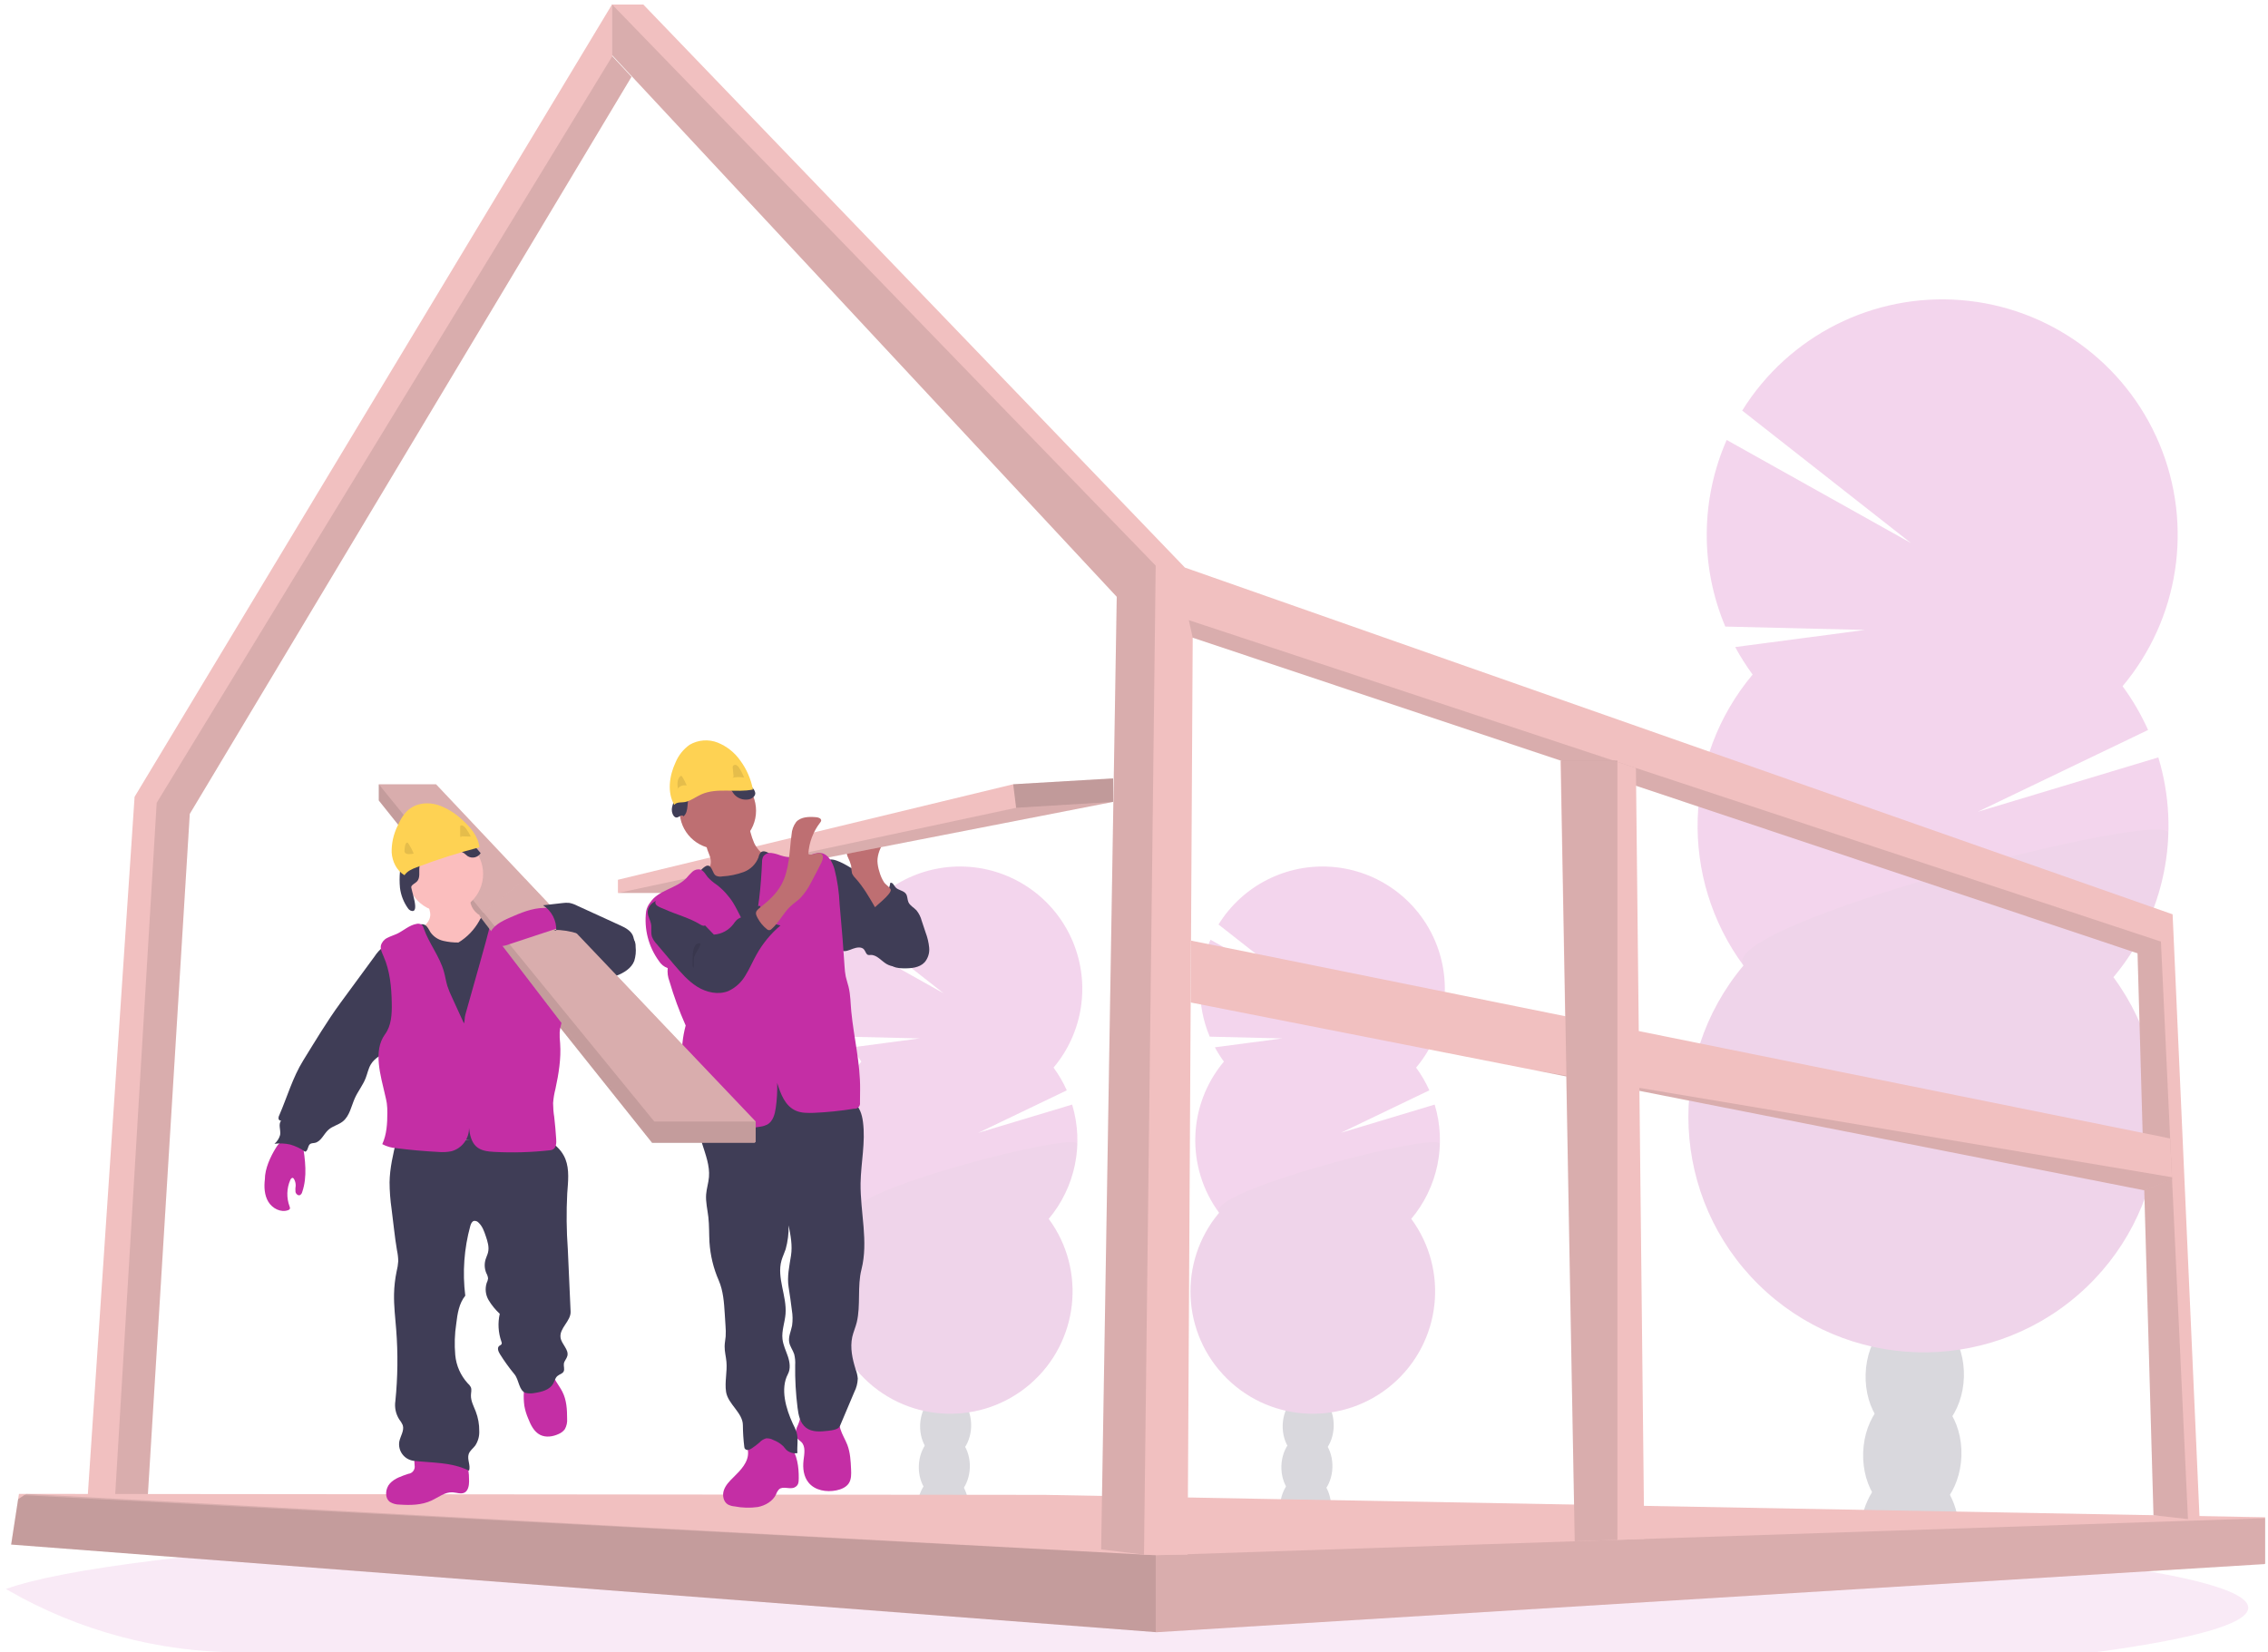 <?xml version="1.0" encoding="UTF-8"?>
<svg width="210px" height="153px" viewBox="0 0 210 153" version="1.1" xmlns="http://www.w3.org/2000/svg" xmlns:xlink="http://www.w3.org/1999/xlink">
    <title>03821164-1A47-4964-AC1F-3DCA5AC49EDD</title>
    <g id="---↳-eDiaries" stroke="none" stroke-width="1" fill="none" fill-rule="evenodd">
        <g id="eDiaries-—-Desktop-3-Copy" transform="translate(-580, -336)" fill-rule="nonzero">
            <g id="undraw_under_construction_-46-pa" transform="translate(580.547, 336.37)">
                <path d="M207.624,148.493 C207.624,150.002 202.427,151.415 193.359,152.63 L21.838,152.63 C14.206,152.646 6.707,150.641 0.102,146.819 L0,146.762 C2.606,145.812 7.31,144.927 13.713,144.127 L13.713,144.127 L14,144.092 C16.871,143.741 20.08,143.407 23.587,143.091 C23.675,143.091 23.766,143.078 23.854,143.067 L23.854,143.067 C26.637,142.82 29.597,142.588 32.735,142.371 C32.834,142.371 32.931,142.354 33.03,142.349 C34.241,142.263 35.476,142.18 36.736,142.102 L36.736,142.102 L37.222,142.071 C46.399,141.501 56.829,141.046 68.141,140.746 L68.155,140.746 C69.739,140.702 71.34,140.663 72.958,140.629 C74.757,140.586 76.579,140.549 78.422,140.516 C79.829,140.485 81.253,140.463 82.682,140.441 L82.715,140.441 C89.162,140.344 95.823,140.295 102.634,140.295 C119.476,140.295 135.395,140.602 149.501,141.155 L149.54,141.155 C151.709,141.239 153.838,141.331 155.914,141.426 L157.681,141.51 C160.023,141.622 162.305,141.742 164.527,141.87 L164.527,141.87 C190.654,143.356 207.624,145.77 207.624,148.493 Z" id="Path" fill="#C42EA5" opacity="0.1"></path>
                <g id="Group" opacity="0.2" transform="translate(109.683, 79.863)">
                    <path d="M13.015,59.418 C13.008,59.657 12.98,59.894 12.933,60.127 C11.396,59.883 9.85,59.662 8.295,59.465 C8.295,59.403 8.295,59.339 8.295,59.275 C8.309,58.613 8.5,57.966 8.847,57.402 C9.302,56.682 9.993,56.232 10.755,56.256 C11.517,56.28 12.178,56.773 12.586,57.517 C12.895,58.101 13.043,58.758 13.015,59.418 Z" id="Path" fill="#3F3D56"></path>
                    <ellipse id="Oval" fill="#3F3D56" transform="translate(10.78, 55.57) rotate(-88.19) translate(-10.78, -55.57) " cx="10.78" cy="55.57" rx="3.094" ry="2.363"></ellipse>
                    <ellipse id="Oval" fill="#3F3D56" transform="translate(10.9, 51.789) rotate(-88.19) translate(-10.9, -51.789) " cx="10.9" cy="51.789" rx="3.094" ry="2.363"></ellipse>
                    <ellipse id="Oval" fill="#3F3D56" transform="translate(11.018, 48.008) rotate(-88.19) translate(-11.018, -48.008) " cx="11.018" cy="48.008" rx="3.094" ry="2.363"></ellipse>
                    <ellipse id="Oval" fill="#3F3D56" transform="translate(11.137, 44.227) rotate(-88.19) translate(-11.137, -44.227) " cx="11.137" cy="44.227" rx="3.094" ry="2.363"></ellipse>
                    <path d="M3.098,18.066 C2.787,17.645 2.507,17.202 2.259,16.741 L8.5,15.917 L1.782,15.756 C0.571,12.882 0.595,9.636 1.851,6.781 L10.711,11.739 L2.595,5.37 C4.827,1.76 8.889,-0.299 13.12,0.035 C17.351,0.37 21.039,3.041 22.676,6.957 C24.313,10.872 23.624,15.375 20.89,18.621 C21.374,19.276 21.785,19.981 22.116,20.725 L13.925,24.657 L22.611,22.044 C23.722,25.711 22.906,29.691 20.442,32.625 C23.947,37.38 23.208,44.031 18.744,47.901 C14.281,51.771 7.593,51.56 3.382,47.417 C-0.829,43.273 -1.147,36.589 2.65,32.064 C-0.451,27.855 -0.268,22.071 3.092,18.066 L3.098,18.066 Z" id="Path" fill="#C42EA5"></path>
                    <path d="M23.092,25.703 C23.015,28.243 22.081,30.683 20.442,32.625 C23.947,37.38 23.208,44.031 18.744,47.901 C14.281,51.771 7.593,51.56 3.382,47.417 C-0.829,43.273 -1.147,36.589 2.65,32.064 C1.199,30.092 23.132,24.433 23.092,25.703 Z" id="Path" fill="#000000" opacity="0.1"></path>
                </g>
                <g id="Group" opacity="0.2" transform="translate(76.114, 79.863)">
                    <path d="M13.015,59.418 C13.008,59.657 12.98,59.894 12.933,60.127 C11.396,59.883 9.85,59.662 8.295,59.465 C8.295,59.403 8.295,59.339 8.295,59.275 C8.309,58.613 8.5,57.966 8.847,57.402 C9.302,56.682 9.993,56.232 10.755,56.256 C11.517,56.28 12.178,56.773 12.586,57.517 C12.895,58.101 13.043,58.758 13.015,59.418 L13.015,59.418 Z" id="Path" fill="#3F3D56"></path>
                    <ellipse id="Oval" fill="#3F3D56" transform="translate(10.777, 55.571) rotate(-88.19) translate(-10.777, -55.571) " cx="10.777" cy="55.571" rx="3.094" ry="2.363"></ellipse>
                    <ellipse id="Oval" fill="#3F3D56" transform="translate(10.898, 51.79) rotate(-88.19) translate(-10.898, -51.79) " cx="10.898" cy="51.79" rx="3.094" ry="2.363"></ellipse>
                    <ellipse id="Oval" fill="#3F3D56" transform="translate(11.016, 48.009) rotate(-88.19) translate(-11.016, -48.009) " cx="11.016" cy="48.009" rx="3.094" ry="2.363"></ellipse>
                    <ellipse id="Oval" fill="#3F3D56" transform="translate(11.134, 44.228) rotate(-88.19) translate(-11.134, -44.228) " cx="11.134" cy="44.228" rx="3.094" ry="2.363"></ellipse>
                    <path d="M3.098,18.066 C2.787,17.645 2.507,17.202 2.259,16.741 L8.5,15.917 L1.782,15.756 C0.571,12.882 0.595,9.636 1.851,6.781 L10.711,11.739 L2.595,5.37 C4.827,1.76 8.889,-0.299 13.12,0.035 C17.351,0.37 21.039,3.041 22.676,6.957 C24.313,10.872 23.624,15.375 20.89,18.621 C21.374,19.276 21.785,19.981 22.116,20.725 L13.925,24.657 L22.611,22.044 C23.722,25.711 22.906,29.691 20.442,32.625 C23.947,37.38 23.208,44.031 18.744,47.901 C14.281,51.771 7.593,51.56 3.382,47.417 C-0.829,43.273 -1.147,36.589 2.65,32.064 C-0.451,27.855 -0.268,22.071 3.092,18.066 L3.098,18.066 Z" id="Path" fill="#C42EA5"></path>
                    <path d="M23.092,25.703 C23.015,28.243 22.081,30.683 20.442,32.625 C23.947,37.38 23.208,44.031 18.744,47.901 C14.281,51.771 7.593,51.56 3.382,47.417 C-0.829,43.273 -1.147,36.589 2.65,32.064 C1.199,30.092 23.132,24.433 23.092,25.703 Z" id="Path" fill="#000000" opacity="0.1"></path>
                </g>
                <g id="Group" opacity="0.2" transform="translate(155.785, 27.349)">
                    <path d="M25.041,114.349 C25.024,114.8 24.97,115.249 24.88,115.692 C21.92,115.219 18.94,114.796 15.937,114.424 C15.937,114.305 15.937,114.183 15.937,114.059 C15.966,112.784 16.333,111.539 17.002,110.453 C17.885,109.068 19.21,108.2 20.675,108.244 C22.139,108.289 23.413,109.24 24.208,110.674 C24.808,111.803 25.095,113.072 25.041,114.349 L25.041,114.349 Z" id="Path" fill="#3F3D56"></path>
                    <ellipse id="Oval" fill="#3F3D56" transform="translate(20.732, 106.934) rotate(-88.19) translate(-20.732, -106.934) " cx="20.732" cy="106.934" rx="5.959" ry="4.552"></ellipse>
                    <ellipse id="Oval" fill="#3F3D56" transform="translate(20.961, 99.654) rotate(-88.19) translate(-20.961, -99.654) " cx="20.961" cy="99.654" rx="5.959" ry="4.552"></ellipse>
                    <ellipse id="Oval" fill="#3F3D56" transform="translate(21.193, 92.375) rotate(-88.19) translate(-21.193, -92.375) " cx="21.193" cy="92.375" rx="5.959" ry="4.552"></ellipse>
                    <ellipse id="Oval" fill="#3F3D56" transform="translate(21.161, 84.772) rotate(-88.282) translate(-21.161, -84.772) " cx="21.161" cy="84.772" rx="5.961" ry="4.554"></ellipse>
                    <path d="M5.948,34.741 C5.352,33.93 4.813,33.079 4.334,32.194 L16.348,30.609 L3.417,30.297 C1.083,24.765 1.129,18.515 3.546,13.018 L20.606,22.561 L4.983,10.299 C9.289,3.367 17.106,-0.58 25.24,0.069 C33.375,0.719 40.466,5.858 43.616,13.386 C46.767,20.914 45.449,29.571 40.202,35.821 C41.133,37.083 41.924,38.442 42.563,39.873 L26.792,47.446 L43.513,42.411 C45.654,49.462 44.09,57.117 39.354,62.762 C46.1,71.917 44.677,84.72 36.085,92.169 C27.492,99.619 14.617,99.213 6.511,91.237 C-1.595,83.261 -2.209,70.394 5.1,61.682 C-0.866,53.581 -0.516,42.449 5.948,34.739 L5.948,34.741 Z" id="Path" fill="#C42EA5"></path>
                    <path d="M44.443,49.441 C44.298,54.328 42.508,59.023 39.363,62.767 C46.109,71.922 44.686,84.724 36.093,92.174 C27.501,99.623 14.626,99.217 6.52,91.241 C-1.586,83.265 -2.2,70.399 5.109,61.687 C2.296,57.886 44.52,46.996 44.443,49.441 Z" id="Path" fill="#000000" opacity="0.1"></path>
                </g>
                <polygon id="Path" fill="#F1C0C0" points="7.312 142.087 9.629 142.08 12.895 142.08 17.025 74.99 57.925 6.74 56.147 4.832 56.147 0 11.915 73.409"></polygon>
                <polygon id="Path" fill="#000000" opacity="0.1" points="9.876 142.08 12.895 142.08 17.025 74.99 57.925 6.74 56.147 4.832 13.96 73.967"></polygon>
                <polygon id="Path" fill="#F1C0C0" points="0.486 142.645 106.461 150.755 106.552 150.762 209.113 144.454 209.19 144.45 209.19 140.119 96.181 138.045 1.897 137.954 1.208 137.954 1.133 138.44"></polygon>
                <polygon id="Path" fill="#000000" opacity="0.1" points="0.486 142.645 106.461 150.755 106.552 150.762 209.113 144.454 209.19 144.37 209.19 140.209 209.099 140.209 106.461 143.637 1.897 137.954 1.882 137.954 1.696 138.076 1.133 138.44"></polygon>
                <polygon id="Path" fill="#000000" opacity="0.1" points="0.486 142.645 106.461 150.755 106.461 143.637 1.696 138.076 1.133 138.44"></polygon>
                <polygon id="Path" fill="#F1C0C0" points="56.134 4.742 102.855 54.888 101.41 143.096 105.379 143.575 105.445 143.584 109.414 143.584 109.889 58.676 197.374 87.899 198.85 139.931 202.043 140.289 203.125 140.41 200.621 84.29 109.167 52.183 59.02 0.051 56.134 0.051"></polygon>
                <polygon id="Path" fill="#000000" opacity="0.1" points="109.529 57.052 109.889 58.676 197.374 87.899 198.85 139.931 202.043 140.289 199.539 86.816"></polygon>
                <polygon id="Path" fill="#000000" opacity="0.1" points="56.134 4.742 102.855 54.888 101.41 143.096 105.379 143.575 106.461 52.002 56.134 0.051"></polygon>
                <polygon id="Path" fill="#F1C0C0" points="109.699 92.453 141.786 98.771 141.797 98.773 197.997 109.845 200.57 108.813 200.561 108.632 200.393 105.043 109.732 86.724"></polygon>
                <polygon id="Path" fill="#000000" opacity="0.1" points="141.797 98.773 197.997 109.845 200.57 108.813 200.561 108.632"></polygon>
                <polygon id="Path" fill="#F1C0C0" points="143.946 70.052 144.814 117.831 145.262 142.343 149.213 142.21 151.7 142.126 150.927 70.743 149.213 70.173 148.838 70.052"></polygon>
                <polygon id="Path" fill="#000000" opacity="0.1" points="143.982 70.041 143.982 70.052 144.814 117.831 145.262 142.343 149.213 142.21 149.213 70.041"></polygon>
                <path d="M82.057,82.254 C82.289,82.38 82.51,82.524 82.72,82.684 C82.967,82.901 83.189,83.145 83.382,83.411 C84.33,84.637 85.204,86.061 85.111,87.607 C85.115,88.061 84.938,88.499 84.619,88.822 C84.228,89.155 83.667,89.171 83.155,89.171 C82.598,89.171 82.013,89.171 81.532,88.884 C81.05,88.597 80.648,88.038 80.078,88.051 C79.998,88.064 79.916,88.064 79.835,88.051 C79.639,87.987 79.599,87.729 79.471,87.565 C79.25,87.271 78.784,87.344 78.437,87.472 C78.091,87.6 77.706,87.793 77.364,87.645 C77.165,87.54 77.003,87.377 76.898,87.179 C76.079,85.854 75.904,84.261 75.75,82.722 C75.655,81.785 74.93,78.592 76.929,79.319 C77.812,79.637 78.638,80.273 79.442,80.739 L82.057,82.254 Z" id="Path" fill="#3F3D56"></path>
                <path d="M80.083,82.57 C80.45,82.834 80.95,82.814 81.295,82.521 C81.624,82.224 81.834,81.817 81.885,81.377 C82.106,81.308 82.218,81.598 82.36,81.774 C82.607,82.075 83.111,82.07 83.336,82.391 C83.493,82.611 83.457,82.918 83.568,83.168 C83.711,83.49 84.067,83.658 84.31,83.919 C84.539,84.204 84.705,84.534 84.796,84.888 L85.158,85.975 C85.331,86.427 85.443,86.9 85.489,87.382 C85.535,87.868 85.384,88.353 85.07,88.727 C84.584,89.25 83.786,89.305 83.082,89.29 C82.847,89.295 82.612,89.267 82.384,89.208 C81.759,89.014 81.359,88.385 81.194,87.751 C81.028,87.117 81.046,86.452 80.948,85.803 C80.844,85.165 80.658,84.543 80.396,83.952 C80.202,83.493 79.668,82.808 79.676,82.32 C79.835,82.32 79.95,82.466 80.083,82.57 Z" id="Path" fill="#3F3D56"></path>
                <path d="M80.876,80.332 C80.772,80.019 80.712,79.693 80.697,79.363 C80.697,78.7 80.999,78.077 81.304,77.486 L78.78,77.828 C78.475,77.87 78.135,77.932 77.963,78.186 C77.83,78.441 77.83,78.745 77.963,79.001 C78.089,79.253 78.19,79.517 78.263,79.789 C78.269,80.027 78.296,80.265 78.345,80.498 C78.423,80.669 78.533,80.824 78.669,80.955 C79.391,81.755 79.933,82.698 80.471,83.632 C80.456,83.605 81.993,82.415 81.931,82.026 C81.896,81.805 81.452,81.54 81.311,81.328 C81.115,81.021 80.969,80.685 80.876,80.332 L80.876,80.332 Z" id="Path" fill="#BE6F72"></path>
                <polygon id="Path" fill="#F1C0C0" points="102.519 71.704 102.519 73.879 65.268 81.145 63.336 82.316 56.668 82.316 56.668 81.09 93.268 72.247"></polygon>
                <polygon id="Path" fill="#000000" opacity="0.1" points="102.519 73.879 65.268 81.145 63.336 82.316 56.668 82.316 93.539 74.425"></polygon>
                <path d="M72.611,133.458 C71.757,132.423 70.302,132.114 69.1,132.711 C68.975,132.77 68.865,132.856 68.777,132.963 C68.557,133.272 68.698,133.699 68.718,134.081 C68.769,135.013 68.026,135.77 67.36,136.422 C67.002,136.771 66.637,137.144 66.476,137.619 C66.315,138.094 66.434,138.697 66.867,138.944 C67.056,139.039 67.261,139.096 67.472,139.112 C68.178,139.249 68.902,139.27 69.614,139.171 C70.319,139.037 71.01,138.637 71.315,137.988 C71.374,137.812 71.471,137.651 71.6,137.517 C71.989,137.21 72.585,137.57 73.027,137.352 C73.391,137.17 73.406,136.886 73.411,136.51 C73.424,135.472 73.269,134.297 72.611,133.458 Z" id="Path" fill="#C42EA5"></path>
                <path d="M77.912,133.418 C78.183,134.134 78.221,134.913 78.256,135.678 C78.276,136.119 78.289,136.592 78.051,136.965 C77.812,137.338 77.346,137.535 76.9,137.628 C75.979,137.818 74.913,137.639 74.319,136.908 C73.864,136.349 73.769,135.583 73.853,134.858 C73.923,134.264 74.073,133.568 73.647,133.147 C73.537,133.034 73.393,132.954 73.292,132.833 C73.071,132.564 73.106,132.157 73.225,131.826 C73.381,131.509 73.497,131.175 73.572,130.83 C73.59,130.666 76.562,130.945 76.836,131.079 C77.209,131.263 77.152,131.57 77.265,131.941 C77.421,132.458 77.722,132.923 77.912,133.418 Z" id="Path" fill="#C42EA5"></path>
                <path d="M78.457,101.691 C79.04,102.068 79.266,102.81 79.356,103.5 C79.606,105.388 79.168,107.296 79.135,109.202 C79.104,111.872 79.877,114.591 79.217,117.177 C78.822,118.723 79.157,120.49 78.786,122.051 C78.676,122.515 78.473,122.952 78.367,123.416 C78.146,124.421 78.378,125.472 78.689,126.455 C78.789,126.72 78.852,126.997 78.877,127.279 C78.862,127.712 78.752,128.138 78.554,128.524 L77.229,131.658 C77.081,132.009 76.498,132.067 76.125,132.113 C75.423,132.197 74.639,132.257 74.08,131.821 C73.521,131.386 73.387,130.658 73.3,129.977 C73.135,128.672 73.061,127.356 73.08,126.04 C73.104,125.696 73.073,125.351 72.989,125.017 C72.868,124.639 72.6,124.313 72.527,123.913 C72.435,123.396 72.697,122.888 72.795,122.367 C72.861,121.891 72.854,121.407 72.773,120.934 C72.686,120.227 72.587,119.52 72.474,118.818 C72.315,117.835 72.543,116.865 72.695,115.88 C72.839,114.955 72.656,114.012 72.474,113.093 C72.49,113.839 72.397,114.583 72.198,115.302 C72.081,115.653 71.913,115.989 71.812,116.346 C71.359,117.952 72.324,119.637 72.187,121.3 C72.123,122.078 71.818,122.846 71.905,123.612 C71.964,124.173 72.225,124.688 72.404,125.222 C72.583,125.757 72.675,126.369 72.404,126.868 C71.686,128.224 72.223,130.068 72.865,131.459 C72.996,131.706 73.109,131.961 73.205,132.223 C73.395,132.851 73.236,133.524 73.287,134.178 C72.912,134.239 72.53,134.124 72.251,133.867 C72.154,133.765 72.075,133.646 71.98,133.54 C71.714,133.287 71.4,133.091 71.057,132.963 C70.855,132.85 70.625,132.797 70.394,132.811 C70.151,132.879 69.933,133.014 69.765,133.202 C69.546,133.394 69.314,133.57 69.071,133.73 C68.967,133.809 68.846,133.863 68.718,133.886 C68.585,133.907 68.454,133.84 68.393,133.721 C68.379,133.684 68.371,133.645 68.369,133.606 C68.287,132.939 68.243,132.268 68.238,131.596 C68.238,130.441 66.856,129.646 66.681,128.504 C66.542,127.583 66.801,126.645 66.715,125.717 C66.673,125.24 66.54,124.772 66.549,124.295 C66.549,123.986 66.62,123.683 66.644,123.376 C66.664,123.035 66.659,122.694 66.628,122.354 L66.56,121.287 C66.494,120.233 66.421,119.158 66.006,118.195 C65.513,117.071 65.222,115.869 65.144,114.644 C65.1,113.871 65.129,113.098 65.041,112.323 C64.961,111.622 64.784,110.927 64.835,110.224 C64.877,109.681 65.056,109.156 65.098,108.612 C65.184,107.568 64.787,106.552 64.475,105.551 C64.164,104.551 63.934,103.442 64.343,102.477 C64.401,102.319 64.498,102.177 64.625,102.066 C64.782,101.963 64.96,101.896 65.147,101.872 C68.936,101.076 72.82,100.828 76.679,101.136 C77.309,101.172 77.919,101.363 78.457,101.691 Z" id="Path" fill="#3F3D56"></path>
                <circle id="Oval" fill="#BE6F72" cx="65.92" cy="74.696" r="3.538"></circle>
                <path d="M65.235,79.115 C65.286,79.318 65.286,79.529 65.235,79.732 C65.179,79.873 65.101,80.004 65.003,80.12 C64.661,80.562 64.282,80.974 63.87,81.353 C64.08,81.821 64.457,82.194 64.928,82.397 C65.395,82.596 65.886,82.736 66.388,82.815 C66.638,82.881 66.899,82.899 67.156,82.868 C67.393,82.808 67.618,82.706 67.819,82.567 L69.784,81.39 C70.081,81.23 70.356,81.031 70.602,80.8 C70.962,80.43 71.166,79.935 71.171,79.418 C71.181,79.325 71.155,79.233 71.101,79.157 C71.025,79.092 70.931,79.052 70.831,79.045 C70.14,78.892 69.595,78.331 69.285,77.695 C69.006,77.043 68.825,76.353 68.749,75.648 L66.653,76.752 C66.341,76.918 66.032,77.084 65.71,77.227 C65.504,77.32 65.089,77.397 64.943,77.585 C64.665,77.932 65.162,78.698 65.235,79.115 Z" id="Path" fill="#BE6F72"></path>
                <path d="M63.883,80.71 C63.585,80.955 63.352,81.27 63.205,81.626 C63.068,82.068 63.205,82.534 63.329,82.971 C63.909,84.835 64.351,86.739 64.654,88.667 C64.84,89.992 64.908,91.337 64.999,92.678 C65.184,95.412 65.454,99.772 65.814,102.488 C67.139,102.548 68.431,102.161 69.745,102.02 C72.201,101.759 74.729,102.356 77.134,101.799 C76.551,99.496 75.968,95.562 75.385,93.261 C75.127,92.354 74.948,91.427 74.851,90.489 C74.8,89.816 74.831,89.14 74.84,88.462 C74.86,87.137 74.787,85.812 74.714,84.486 C74.63,82.941 74.546,81.395 74.179,79.882 C74.154,79.689 74.064,79.511 73.923,79.376 C73.702,79.215 73.415,79.272 73.152,79.308 C72.348,79.41 71.533,79.217 70.86,78.764 C70.568,78.565 70.178,78.323 69.906,78.543 C69.79,78.677 69.714,78.84 69.685,79.014 C69.442,79.646 68.938,80.142 68.303,80.376 C67.673,80.604 67.014,80.74 66.346,80.778 C66.141,80.822 65.928,80.798 65.738,80.71 C65.425,80.518 65.403,79.827 65.007,79.78 C64.661,79.74 64.117,80.487 63.883,80.71 Z" id="Path" fill="#3F3D56"></path>
                <path d="M69.109,86.103 C68.294,85.324 67.936,84.193 67.342,83.232 C66.937,82.586 66.42,82.018 65.816,81.554 C65.512,81.353 65.233,81.116 64.985,80.849 C64.776,80.591 64.617,80.246 64.299,80.147 C64.032,80.089 63.753,80.166 63.554,80.352 C63.36,80.538 63.175,80.734 63.002,80.94 C62.066,81.909 60.42,82.044 59.678,83.166 C59.478,83.404 59.342,83.689 59.283,83.994 C59.069,85.627 59.492,87.279 60.462,88.61 C60.65,88.918 60.939,89.152 61.279,89.272 C61.233,89.684 61.288,90.101 61.438,90.487 C61.847,91.885 62.35,93.253 62.942,94.584 C62.801,95.104 62.702,95.635 62.647,96.172 C62.492,97.521 62.636,98.89 62.49,100.242 C62.37,101.346 62.048,102.422 62.037,103.528 C62.037,103.705 62.052,103.915 62.205,104.005 C62.286,104.047 62.377,104.066 62.468,104.061 L65.184,104.142 C66.761,104.189 68.353,104.235 69.906,103.943 C70.113,103.913 70.313,103.849 70.5,103.756 C71.026,103.462 71.2,102.799 71.284,102.21 C71.394,101.445 71.437,100.672 71.414,99.9 C71.743,100.94 72.134,102.015 73.128,102.466 C73.654,102.704 74.254,102.687 74.831,102.671 C76.073,102.616 77.311,102.488 78.539,102.289 C78.692,102.308 78.846,102.254 78.952,102.142 C79.059,102.03 79.106,101.874 79.08,101.722 L79.093,100.516 C79.12,98.067 78.512,95.726 78.276,93.287 C78.201,92.519 78.208,91.741 78.02,90.988 C77.943,90.673 77.83,90.363 77.762,90.045 C77.703,89.734 77.666,89.419 77.651,89.102 L77.479,86.673 C77.397,85.549 77.28,84.464 77.194,83.342 C77.147,82.25 76.988,81.165 76.721,80.105 C76.529,79.442 76.129,78.691 75.438,78.61 C75.069,78.568 74.712,78.729 74.36,78.842 C73.497,79.113 72.571,79.109 71.71,78.831 C71.444,78.725 71.167,78.651 70.884,78.61 C70.594,78.57 70.306,78.69 70.129,78.923 C70.043,79.096 70.003,79.287 70.012,79.48 C69.908,81.686 69.716,83.959 69.109,86.103 Z" id="Path" fill="#C42EA5"></path>
                <path d="M65.555,86.169 C64.537,85.096 63.492,84.003 62.181,83.32 C61.664,83.051 61.076,82.848 60.504,82.949 C59.932,83.051 59.4,83.548 59.427,84.129 C59.444,84.489 59.663,84.807 59.731,85.16 C59.811,85.558 59.696,85.982 59.82,86.366 C59.92,86.619 60.07,86.85 60.261,87.044 L61.825,88.897 C62.488,89.67 63.15,90.454 64.003,90.988 C64.855,91.523 65.959,91.772 66.896,91.392 C67.562,91.083 68.116,90.574 68.481,89.937 C68.87,89.319 69.144,88.643 69.508,88.005 C70.076,86.985 70.824,86.077 71.717,85.326 C71.258,85.206 70.681,85.039 70.392,84.663 C70.309,84.544 70.239,84.417 70.182,84.283 L69.824,83.51 C69.578,83.498 69.338,83.588 69.162,83.76 C69.008,83.937 68.844,84.105 68.669,84.261 C68.358,84.495 67.936,84.559 67.653,84.827 C67.544,84.941 67.445,85.065 67.357,85.198 C66.925,85.766 66.268,86.12 65.555,86.169 Z" id="Path" fill="#3F3D56"></path>
                <path d="M71.799,81.551 C72.565,80.153 72.53,78.477 72.748,76.898 C72.772,76.48 72.919,76.078 73.17,75.743 C73.612,75.244 74.391,75.237 75.058,75.301 C75.255,75.323 75.5,75.416 75.489,75.613 C75.474,75.683 75.439,75.748 75.39,75.8 C74.743,76.635 74.363,77.644 74.299,78.698 C74.645,78.939 75.182,78.444 75.516,78.698 C75.736,78.884 75.635,79.25 75.502,79.515 C75.195,80.129 74.877,80.739 74.55,81.344 C74.289,81.877 73.949,82.368 73.541,82.799 C73.261,83.069 72.932,83.281 72.647,83.546 C71.984,84.166 71.584,85.043 70.9,85.648 C70.842,85.711 70.764,85.751 70.679,85.761 C70.592,85.755 70.51,85.718 70.447,85.657 C70.105,85.379 69.821,85.036 69.612,84.648 C69.352,84.166 69.391,84.025 69.802,83.685 C70.571,83.077 71.319,82.426 71.799,81.551 Z" id="Path" fill="#BE6F72"></path>
                <path d="M64.274,85.22 C64.407,85.301 64.57,85.394 64.716,85.326 C64.775,85.29 64.826,85.241 64.864,85.182 C65.116,84.845 65.327,84.479 65.491,84.091 C65.519,84.036 65.535,83.976 65.537,83.914 C65.537,83.773 65.412,83.669 65.295,83.588 C64.667,83.188 63.993,82.867 63.287,82.634 C62.704,82.413 62.094,82.221 61.476,82.276 C61.007,82.307 60.57,82.529 60.268,82.89 C59.826,83.457 60.566,83.63 61.03,83.835 C62.103,84.323 63.265,84.606 64.274,85.22 Z" id="Path" fill="#C42EA5"></path>
                <path d="M63.579,88.974 C63.563,89.076 63.598,89.18 63.671,89.252 C63.735,88.939 63.651,88.608 63.718,88.292 C63.815,87.817 64.276,87.459 64.316,86.982 C63.47,86.816 63.585,88.462 63.579,88.974 Z" id="Path" fill="#000000" opacity="0.1"></path>
                <polygon id="Path" fill="#000000" opacity="0.2" points="102.519 71.704 102.519 73.879 93.539 74.425 93.268 72.247"></polygon>
                <path d="M62.735,75.222 C63.296,74.765 62.971,73.806 63.351,73.192 C63.572,72.856 63.945,72.68 64.312,72.53 C64.754,72.323 65.228,72.191 65.714,72.141 C66.207,72.094 66.695,72.273 67.039,72.629 C67.183,72.792 67.28,72.991 67.415,73.161 C67.755,73.565 68.289,73.75 68.806,73.643 C69.1,73.576 69.405,73.353 69.385,73.053 C69.352,72.87 69.258,72.704 69.12,72.58 L68.488,71.88 C67.77,71.085 66.973,70.242 65.92,70.043 C65.186,69.904 64.435,70.1 63.729,70.337 C63.444,70.432 63.124,70.573 63.044,70.862 C62.991,71.061 63.071,71.277 63.024,71.478 C62.934,71.878 62.421,72.013 62.183,72.349 C61.944,72.684 62.017,73.082 61.949,73.453 C61.88,73.824 61.681,74.186 61.657,74.57 C61.642,74.802 61.759,75.233 62.019,75.317 C62.28,75.401 62.574,74.946 62.735,75.222 Z" id="Path" fill="#3F3D56"></path>
                <path d="M69.17,72.735 C68.984,71.763 68.583,70.846 67.996,70.049 C67.473,69.306 66.747,68.729 65.904,68.389 C65.05,68.055 64.091,68.131 63.3,68.594 C62.721,69.008 62.27,69.576 61.999,70.235 C61.427,71.467 61.215,72.974 61.88,74.157 C62.145,73.835 62.6,73.981 63.002,73.864 C63.506,73.72 63.932,73.384 64.411,73.175 C65.858,72.536 67.625,73.053 69.17,72.735 Z" id="Path" fill="#FED253"></path>
                <path d="M62.218,72.667 C62.167,72.269 62.134,71.807 62.417,71.525 C62.445,71.49 62.489,71.47 62.534,71.472 C62.574,71.485 62.606,71.513 62.624,71.551 C62.788,71.809 62.927,72.081 63.04,72.364 C62.703,72.286 62.353,72.422 62.156,72.706" id="Path" fill="#000000" opacity="0.1"></path>
                <path d="M67.379,71.545 L67.3,70.756 C67.287,70.691 67.292,70.624 67.315,70.562 C67.384,70.454 67.524,70.416 67.638,70.474 C67.746,70.534 67.836,70.623 67.896,70.732 C68.08,71.014 68.233,71.316 68.351,71.631 C67.995,71.562 67.629,71.567 67.276,71.644" id="Path" fill="#000000" opacity="0.1"></path>
                <polygon id="Path" fill="#000000" opacity="0.1" points="69.356 103.544 69.356 105.346 67.834 105.447 59.831 105.447 59.831 103.544"></polygon>
                <polygon id="Path" fill="#F1C0C0" points="69.356 103.544 69.356 105.447 59.831 105.447 34.526 73.749 34.526 72.251 39.83 72.251"></polygon>
                <polygon id="Path" fill="#000000" opacity="0.1" points="69.356 103.544 69.356 105.447 59.831 105.447 34.526 73.749 34.526 72.251 39.83 72.251"></polygon>
                <polygon id="Path" fill="#000000" opacity="0.1" points="69.356 103.544 69.356 105.447 59.831 105.447 34.526 73.749 34.526 72.251 59.968 103.544"></polygon>
                <path d="M37.843,135.315 C37.876,135.496 37.833,135.683 37.723,135.831 C37.614,135.979 37.447,136.075 37.264,136.095 C36.65,136.303 35.999,136.508 35.564,136.978 C35.129,137.449 35.042,138.321 35.564,138.703 C35.83,138.864 36.136,138.947 36.447,138.944 C37.447,139.012 38.49,138.999 39.398,138.575 C40.047,138.275 40.659,137.762 41.372,137.809 C41.741,137.831 42.134,138.003 42.463,137.835 C42.792,137.667 42.885,137.199 42.887,136.808 C42.895,135.992 42.772,135.18 42.523,134.403 C42.489,134.297 41.085,134.215 40.917,134.182 L39.214,133.961 C38.892,133.92 38.196,133.677 37.942,133.946 C37.688,134.215 37.843,134.995 37.843,135.315 Z" id="Path" fill="#C42EA5"></path>
                <path d="M48.004,129.803 C48.076,130.201 48.193,130.589 48.353,130.96 C48.589,131.561 48.892,132.199 49.471,132.491 C49.996,132.753 50.641,132.658 51.176,132.409 C51.399,132.317 51.594,132.168 51.743,131.978 C51.916,131.678 51.993,131.332 51.964,130.987 C51.964,130.132 51.913,129.249 51.522,128.489 C51.187,127.826 50.601,127.256 50.593,126.523 L48.581,126.912 C48.473,126.922 48.37,126.963 48.285,127.029 C48.221,127.096 48.177,127.179 48.157,127.27 C47.942,128.096 47.89,128.957 48.004,129.803 L48.004,129.803 Z" id="Path" fill="#C42EA5"></path>
                <path d="M23.978,108.822 C23.894,109.533 23.929,110.295 24.3,110.909 C24.671,111.523 25.453,111.929 26.129,111.684 C26.199,111.666 26.259,111.621 26.295,111.558 C26.312,111.484 26.302,111.405 26.266,111.338 C25.967,110.541 25.992,109.66 26.334,108.882 C26.378,108.78 26.473,108.661 26.577,108.701 C26.621,108.723 26.656,108.758 26.677,108.802 C26.783,108.987 26.837,109.198 26.831,109.412 C26.8,109.605 26.794,109.802 26.814,109.997 C26.855,110.187 27.059,110.366 27.235,110.284 C27.339,110.221 27.411,110.118 27.436,109.999 C27.929,108.575 27.706,107.018 27.48,105.527 C27.484,105.458 27.457,105.39 27.406,105.343 C27.356,105.296 27.287,105.273 27.218,105.282 C26.175,105.178 25.605,104.928 25.009,105.898 C24.497,106.715 23.978,107.839 23.978,108.822 Z" id="Path" fill="#C42EA5"></path>
                <path d="M36.164,105.198 C35.855,106.483 35.544,107.784 35.524,109.105 C35.529,109.927 35.591,110.749 35.709,111.563 L35.941,113.475 C36.021,114.12 36.098,114.763 36.211,115.401 C36.283,115.73 36.322,116.065 36.328,116.402 C36.306,116.733 36.254,117.062 36.171,117.384 C36.032,118.061 35.954,118.748 35.939,119.438 C35.915,120.543 36.052,121.647 36.138,122.751 C36.31,124.952 36.284,127.163 36.061,129.359 C35.971,129.952 36.1,130.557 36.423,131.062 C36.554,131.221 36.661,131.398 36.743,131.587 C36.909,132.093 36.522,132.599 36.423,133.118 C36.29,133.961 36.866,134.751 37.708,134.885 C39.475,135.094 41.29,134.999 42.883,135.808 C43.05,135.318 42.684,134.761 42.852,134.262 C42.958,133.953 43.249,133.752 43.448,133.491 C43.715,133.094 43.848,132.622 43.828,132.144 C43.836,131.52 43.725,130.9 43.501,130.317 C43.313,129.832 43.044,129.352 43.059,128.831 C43.059,128.575 43.15,128.306 43.046,128.069 C42.975,127.933 42.878,127.813 42.761,127.714 C42.101,126.991 41.695,126.072 41.606,125.097 C41.52,124.129 41.551,123.155 41.699,122.195 C41.807,121.28 41.953,120.315 42.534,119.602 C42.264,117.439 42.423,115.244 43,113.142 C43.057,112.948 43.148,112.722 43.346,112.676 C43.507,112.659 43.665,112.722 43.77,112.844 C44.117,113.168 44.283,113.639 44.433,114.089 C44.599,114.577 44.766,115.099 44.641,115.598 C44.588,115.819 44.482,116.013 44.42,116.225 C44.285,116.651 44.309,117.111 44.486,117.521 C44.572,117.671 44.626,117.837 44.645,118.009 C44.625,118.157 44.58,118.3 44.512,118.433 C44.347,118.962 44.413,119.536 44.696,120.013 C44.977,120.482 45.325,120.908 45.727,121.278 C45.535,122.126 45.585,123.01 45.871,123.831 C45.912,123.906 45.923,123.994 45.899,124.076 C45.86,124.16 45.758,124.191 45.679,124.251 C45.458,124.432 45.595,124.774 45.743,125.01 C46.148,125.659 46.596,126.28 47.083,126.87 C47.525,127.398 47.485,128.416 48.143,128.606 C48.42,128.666 48.706,128.666 48.983,128.606 C49.632,128.506 50.356,128.319 50.674,127.745 C50.805,127.508 50.858,127.221 51.061,127.044 C51.264,126.868 51.527,126.837 51.639,126.625 C51.752,126.413 51.626,126.135 51.664,125.889 C51.701,125.644 51.915,125.448 51.984,125.189 C52.147,124.593 51.452,124.103 51.357,123.493 C51.22,122.61 52.333,121.947 52.286,121.064 C52.189,119.145 52.127,117.217 52.028,115.297 C51.903,113.578 51.886,111.853 51.975,110.132 C52.052,109.061 52.196,107.939 51.803,106.943 C51.237,105.538 49.678,104.75 48.17,104.599 C46.661,104.449 45.157,104.807 43.662,105.041 C41.181,105.424 38.66,105.476 36.164,105.198 Z" id="Path" fill="#3F3D56"></path>
                <circle id="Oval" fill="#FBBEBE" cx="40.648" cy="80.551" r="3.538"></circle>
                <path d="M39.208,84.749 C38.962,85.322 38.389,85.685 37.765,85.661 C37.637,86.191 37.944,86.726 38.296,87.143 C39.78,88.871 42.083,89.661 44.316,89.208 C44.743,89.132 45.147,88.963 45.502,88.714 C45.98,88.315 46.301,87.759 46.407,87.146 C46.509,86.536 46.538,85.917 46.494,85.301 C46.506,85.18 46.471,85.058 46.396,84.961 C46.308,84.893 46.199,84.857 46.087,84.86 C45.341,84.793 44.561,84.765 43.905,84.398 C43.249,84.032 42.783,83.203 43.099,82.523 C43.048,82.629 41.758,82.68 41.588,82.702 C41.056,82.777 40.524,82.861 39.994,82.958 C39.739,82.972 39.487,83.02 39.245,83.1 C38.925,83.265 39.044,83.183 39.119,83.484 C39.232,83.943 39.398,84.272 39.208,84.749 Z" id="Path" fill="#FBBEBE"></path>
                <path d="M41.9,86.9 C41.423,86.906 40.948,86.853 40.484,86.744 C40.016,86.634 39.603,86.359 39.322,85.968 C39.159,85.721 39.053,85.41 38.792,85.271 C38.366,85.05 37.88,85.423 37.54,85.765 C37.231,86.103 36.872,86.392 36.476,86.622 C36.003,86.872 35.451,86.96 35.005,87.254 C34.656,87.517 34.357,87.84 34.121,88.208 L30.992,92.47 C29.735,94.184 28.642,96.024 27.522,97.833 C26.553,99.398 26.045,101.2 25.314,102.89 C25.256,102.993 25.232,103.112 25.245,103.23 C25.272,103.345 25.411,103.438 25.508,103.371 C25.179,103.698 25.469,104.255 25.391,104.714 C25.303,105.036 25.12,105.323 24.866,105.538 C25.352,105.475 25.845,105.498 26.323,105.606 C26.817,105.746 27.283,105.971 27.701,106.269 C27.969,106.227 27.944,105.752 28.143,105.576 C28.262,105.472 28.439,105.485 28.596,105.454 C29.185,105.339 29.42,104.63 29.872,104.231 C30.25,103.897 30.784,103.789 31.184,103.475 C31.833,102.965 31.973,102.057 32.313,101.304 C32.602,100.666 33.057,100.109 33.311,99.456 C33.477,99.032 33.556,98.572 33.792,98.181 C34.17,97.55 34.881,97.214 35.559,96.912 C35.988,96.719 36.443,96.521 36.904,96.552 C36.88,97.579 36.75,98.59 36.973,99.593 C37.05,99.946 37.158,100.291 37.251,100.642 C37.673,102.223 37.772,103.871 37.792,105.5 C38.807,105.268 39.843,105.144 40.884,105.129 C41.703,105.105 42.52,105.211 43.34,105.196 C44.312,105.178 45.272,104.99 46.244,104.924 C47.216,104.858 48.232,104.924 49.091,105.366 C49.021,103.966 49.06,102.563 49.208,101.17 L49.442,98.974 C49.495,98.337 49.593,97.703 49.736,97.079 C49.864,96.576 50.049,96.09 50.191,95.589 C50.687,93.822 50.597,91.936 50.502,90.096 C50.453,89.151 50.089,88.221 49.661,87.38 C49.505,87.067 49.328,86.766 49.13,86.479 C48.078,85.029 46.356,84.22 44.568,84.336 C44.455,84.34 44.345,84.364 44.241,84.407 C44.054,84.526 43.909,84.7 43.823,84.904 C43.366,85.725 42.704,86.413 41.9,86.9 L41.9,86.9 Z" id="Path" fill="#3F3D56"></path>
                <path d="M37.536,81.724 C37.635,81.503 37.902,81.421 38.066,81.244 C38.379,80.909 38.238,80.372 38.287,79.919 C38.366,79.257 38.916,78.702 39.546,78.466 C40.187,78.26 40.87,78.217 41.533,78.34 C41.852,78.363 42.16,78.466 42.43,78.638 C42.545,78.722 42.651,78.831 42.759,78.908 C43.169,79.156 43.702,79.031 43.96,78.627 C43.179,77.686 42.313,76.693 41.125,76.403 C40.717,76.32 40.302,76.281 39.886,76.286 C39.336,76.275 38.768,76.266 38.26,76.476 C37.569,76.761 37.083,77.417 36.834,78.124 C36.615,78.84 36.499,79.584 36.487,80.332 C36.441,80.832 36.441,81.335 36.487,81.834 C36.572,82.516 36.826,83.167 37.224,83.727 C37.278,83.814 37.355,83.885 37.445,83.932 C38.452,84.374 37.454,81.907 37.536,81.724 Z" id="Path" fill="#3F3D56"></path>
                <path d="M43.846,78.082 C43.724,77.042 42.982,76.182 42.194,75.491 C41.558,74.892 40.801,74.436 39.974,74.155 C39.141,73.91 38.183,73.963 37.47,74.46 C36.895,74.86 36.531,75.496 36.25,76.136 C35.882,76.892 35.7,77.725 35.718,78.565 C35.773,79.4 36.18,80.246 36.904,80.668 C37.165,80.284 37.618,80.085 38.053,79.928 C39.949,79.209 41.883,78.592 43.846,78.082 L43.846,78.082 Z" id="Path" fill="#FED253"></path>
                <path d="M37.147,77.649 C37.218,77.649 37.264,77.722 37.299,77.781 C37.479,78.062 37.634,78.357 37.761,78.665 C37.503,78.72 37.059,78.782 36.931,78.554 C36.862,78.44 36.944,77.638 37.147,77.649 Z" id="Path" fill="#000000" opacity="0.1"></path>
                <path d="M42.18,77.15 C42.127,77.201 42.065,77.097 42.065,77.022 L42.065,76.165 C42.064,76.141 42.069,76.117 42.081,76.096 C42.099,76.075 42.126,76.062 42.154,76.061 C42.333,76.041 42.481,76.194 42.596,76.339 C42.77,76.576 42.921,76.828 43.048,77.092 L42.114,77.064" id="Path" fill="#000000" opacity="0.1"></path>
                <path d="M53.839,91.339 C54.042,91.147 54.259,90.969 54.488,90.807 C55.1,90.399 55.84,90.237 56.527,89.977 C57.214,89.716 57.912,89.294 58.179,88.61 C58.313,88.182 58.356,87.73 58.307,87.285 C58.313,87.098 58.28,86.912 58.21,86.739 C58.126,86.586 58.006,86.456 57.861,86.359 C56.929,85.67 55.679,85.615 54.521,85.686 C51.97,85.844 49.469,86.468 47.143,87.528 C47.02,87.568 46.912,87.645 46.834,87.748 C46.788,87.844 46.768,87.95 46.774,88.055 C46.733,88.707 46.818,89.36 47.024,89.979 C47.328,90.765 47.956,91.399 48.218,92.201 C48.338,92.561 48.377,92.943 48.481,93.305 C48.566,93.679 48.788,94.008 49.102,94.228 C49.974,94.749 50.798,94.049 51.403,93.506 L53.839,91.339 Z" id="Path" fill="#3F3D56"></path>
                <path d="M42.414,94.398 L41.295,91.956 C41.131,91.617 40.989,91.268 40.871,90.911 C40.743,90.485 40.681,90.043 40.561,89.615 C40.168,88.188 39.177,87 38.693,85.602 C38.662,85.476 38.6,85.359 38.512,85.264 C38.369,85.163 38.189,85.13 38.019,85.176 C37.344,85.293 36.816,85.807 36.197,86.099 C35.91,86.231 35.601,86.32 35.314,86.472 C35.024,86.609 34.808,86.867 34.722,87.176 C34.654,87.514 34.822,87.839 34.963,88.168 C35.564,89.524 35.701,91.039 35.727,92.523 C35.747,93.521 35.696,94.593 35.106,95.394 C33.973,96.94 34.698,99.211 35.122,101.081 C35.173,101.302 35.232,101.541 35.268,101.775 C35.305,102.068 35.322,102.363 35.318,102.658 C35.318,103.65 35.263,104.672 34.848,105.571 C35.258,105.789 35.71,105.917 36.173,105.947 C37.456,106.11 38.743,106.225 40.036,106.291 C40.441,106.329 40.849,106.308 41.248,106.229 C42.223,105.966 42.895,105.075 42.88,104.065 C42.951,104.677 43.081,105.341 43.525,105.765 C43.969,106.19 44.616,106.254 45.219,106.287 C46.921,106.377 48.627,106.329 50.321,106.143 C50.429,106.138 50.535,106.114 50.634,106.07 C50.961,105.907 50.979,105.456 50.952,105.094 C50.904,104.416 50.853,103.738 50.771,103.064 C50.702,102.635 50.667,102.201 50.665,101.766 C50.699,101.318 50.773,100.875 50.886,100.441 C51.182,99.063 51.416,97.656 51.317,96.245 C51.278,95.901 51.264,95.555 51.275,95.209 C51.332,94.429 51.743,93.687 51.666,92.912 C51.445,90.633 51.266,88.294 50.63,86.094 C50.515,85.701 50.369,85.279 50.027,85.054 C49.585,84.758 48.965,84.913 48.459,84.725 C48.222,84.615 47.996,84.481 47.785,84.325 C47.328,84.039 46.803,83.878 46.264,83.857 C45.857,83.842 45.405,83.932 45.16,84.259 C45.046,84.443 44.971,84.648 44.939,84.862 C44.618,86.209 44.243,87.541 43.868,88.873 L43.508,90.149 L42.542,93.577 C42.448,93.941 42.512,94.054 42.414,94.398 Z" id="Path" fill="#C42EA5"></path>
                <polyline id="Path" fill="#F1C0C0" points="48.062 81.026 69.424 103.475 69.424 105.379 59.899 105.379 43.846 84.427"></polyline>
                <polyline id="Path" fill="#000000" opacity="0.1" points="48.062 81.026 69.424 103.475 69.424 105.379 59.899 105.379 43.846 84.427"></polyline>
                <polygon id="Path" fill="#000000" opacity="0.1" points="44.186 84.131 44.254 84.155 60.036 103.475 69.424 103.475 69.424 105.379 59.899 105.379 43.846 84.427"></polygon>
                <path d="M46.644,84.604 C45.871,84.941 45.012,85.374 44.78,86.187 C44.734,86.33 44.724,86.481 44.751,86.629 C44.867,86.983 45.189,87.23 45.562,87.249 C45.925,87.258 46.287,87.192 46.624,87.055 L51.184,85.549 C51.308,85.509 51.449,85.449 51.48,85.328 C51.488,85.252 51.473,85.175 51.436,85.107 C51.295,84.763 51.156,84.058 50.86,83.817 C50.617,83.623 50.135,83.691 49.842,83.696 C48.711,83.705 47.649,84.162 46.644,84.604 Z" id="Path" fill="#C42EA5"></path>
                <path d="M50.71,85.728 C51.478,85.725 52.242,85.844 52.973,86.079 C53.708,86.317 54.359,86.762 54.848,87.36 C54.991,87.527 55.092,87.725 55.144,87.938 C55.188,88.159 55.908,88.292 55.749,88.442 C56.233,88.365 56.118,88.592 56.608,88.588 C57.099,88.583 57.629,88.457 57.923,88.066 C58.127,87.745 58.218,87.365 58.181,86.987 C58.187,86.724 58.138,86.464 58.035,86.222 C57.814,85.759 57.306,85.509 56.838,85.295 L52.894,83.49 C52.665,83.369 52.419,83.282 52.165,83.232 C51.951,83.212 51.735,83.217 51.522,83.248 L49.736,83.453 C50.531,83.967 50.995,84.863 50.957,85.809" id="Path" fill="#3F3D56"></path>
            </g>
        </g>
    </g>
</svg>